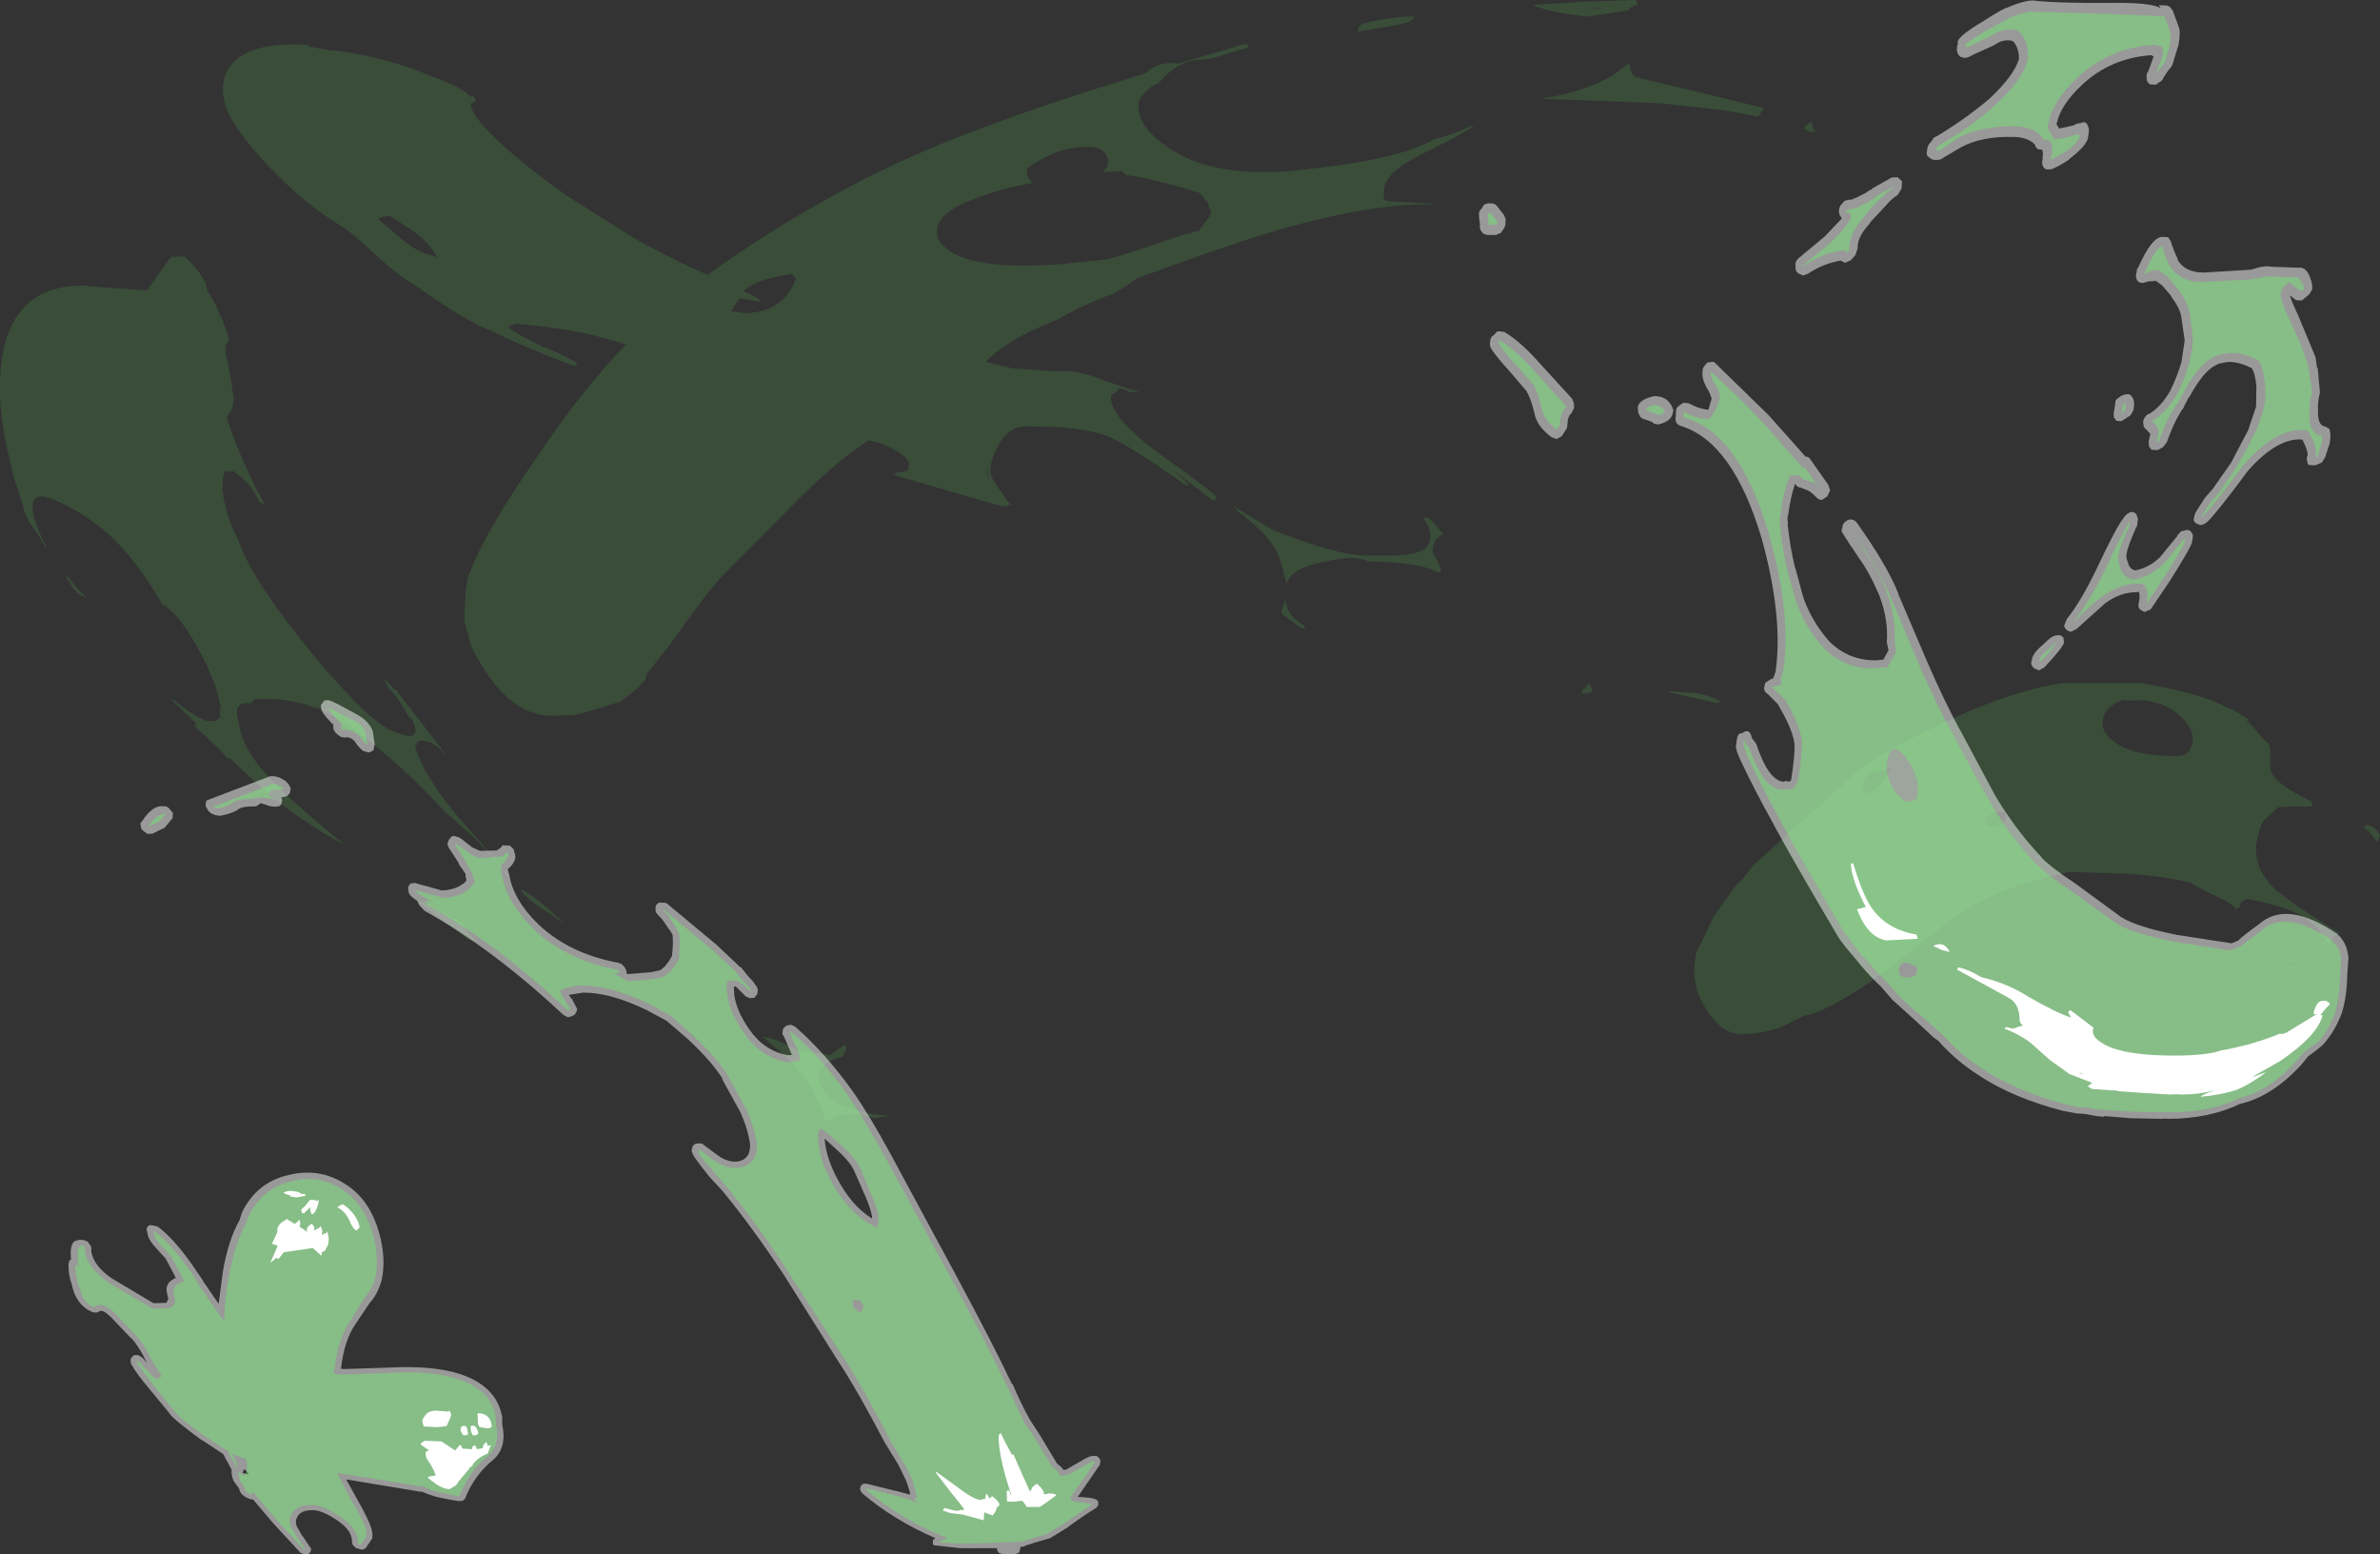 <?xml version="1.0" encoding="UTF-8" standalone="no"?>
<svg xmlns:ffdec="https://www.free-decompiler.com/flash" xmlns:xlink="http://www.w3.org/1999/xlink" ffdec:objectType="shape" height="239.5px" width="366.8px" xmlns="http://www.w3.org/2000/svg">
  <rect width="100%" height="100%" fill="#333333" stroke="none"/>
  <g transform="matrix(1.0, 0.0, 0.0, 1.0, 169.95, 213.8)">
    <path d="M76.75 -212.5 L77.0 -212.65 74.4 -212.5 76.75 -212.5 M74.55 -211.25 Q68.3 -212.0 66.3 -213.05 L74.25 -213.55 82.2 -213.8 82.45 -213.05 Q81.55 -212.9 81.2 -212.5 L81.05 -212.2 77.3 -211.65 74.55 -211.25 M11.65 -204.0 L22.15 -207.1 22.45 -206.5 16.45 -204.7 14.65 -204.6 Q11.25 -204.25 8.65 -201.0 7.5 -200.6 6.65 -199.65 5.4 -198.45 5.5 -197.5 5.4 -194.15 10.35 -190.9 16.85 -186.5 28.95 -187.45 L35.45 -188.2 Q45.9 -189.55 50.85 -192.2 50.95 -192.45 51.1 -192.35 54.05 -193.05 56.6 -194.35 L57.2 -194.35 Q54.75 -192.8 50.2 -190.55 43.45 -187.4 43.35 -184.55 43.25 -183.3 43.4 -183.05 L43.9 -182.8 50.95 -182.4 50.9 -182.3 Q42.05 -182.55 28.05 -178.65 20.7 -176.6 5.25 -170.9 3.9 -169.9 1.85 -168.65 -1.2 -167.5 -3.85 -166.25 L-6.95 -164.6 -10.75 -162.95 Q-15.55 -160.65 -18.05 -158.05 L-13.95 -157.05 -7.0 -156.55 Q-4.05 -156.9 -0.25 -155.35 L3.65 -154.0 5.65 -153.45 4.1 -153.35 Q3.6 -153.85 2.55 -154.0 2.25 -153.45 1.65 -153.15 1.25 -153.0 1.25 -152.55 1.3 -149.2 9.55 -143.3 17.45 -137.65 17.45 -137.25 L17.3 -136.65 16.9 -136.75 10.9 -141.35 13.2 -139.2 12.95 -138.95 Q3.7 -145.45 0.85 -146.55 -3.15 -148.15 -11.65 -148.1 -14.7 -148.15 -16.2 -144.9 -17.4 -142.8 -17.3 -140.95 -17.3 -140.35 -16.2 -138.8 L-14.7 -136.65 -14.15 -136.1 -14.9 -135.85 -15.6 -135.8 -31.85 -140.5 -32.15 -140.65 Q-31.95 -141.05 -30.15 -141.2 L-30.0 -141.5 -29.8 -142.25 Q-30.0 -143.85 -34.65 -145.65 L-36.1 -145.95 Q-41.45 -142.5 -48.15 -135.6 L-58.1 -125.6 Q-60.2 -123.65 -66.8 -114.35 L-70.25 -110.0 -70.5 -109.05 -71.9 -107.55 -74.45 -105.65 -80.6 -103.8 -81.3 -103.6 -81.35 -103.65 -84.95 -103.5 Q-90.75 -103.6 -95.15 -110.4 -96.6 -112.65 -97.45 -114.5 L-97.7 -115.65 -98.35 -117.85 Q-98.45 -119.65 -98.15 -122.7 L-97.85 -124.85 -96.3 -128.5 -96.25 -128.65 -96.15 -128.8 Q-93.2 -134.75 -87.25 -143.3 -80.2 -153.8 -73.45 -160.75 L-78.3 -162.1 Q-84.15 -163.45 -90.5 -163.9 L-91.5 -163.55 -91.6 -163.35 Q-89.75 -161.95 -86.05 -160.3 -82.3 -158.8 -80.95 -157.75 L-81.45 -157.4 Q-88.8 -160.2 -92.8 -162.15 L-94.45 -162.95 Q-97.45 -163.85 -106.5 -170.2 -109.1 -171.75 -112.4 -174.85 -115.75 -178.05 -117.65 -179.15 -123.25 -182.55 -128.8 -188.45 -134.7 -194.8 -135.35 -198.1 -136.1 -201.4 -134.5 -203.55 -131.7 -207.45 -122.4 -206.9 L-122.4 -206.65 -119.5 -206.1 Q-113.1 -205.6 -105.65 -202.95 L-103.25 -201.95 Q-99.65 -200.75 -97.9 -199.35 L-98.0 -199.35 -97.35 -198.95 -97.0 -199.05 -96.7 -198.6 -96.7 -198.1 -97.1 -198.05 Q-97.1 -197.75 -97.25 -197.9 L-97.4 -198.0 -97.4 -197.8 -97.35 -197.45 Q-97.05 -195.35 -90.75 -189.9 -86.5 -186.35 -82.15 -183.35 L-71.7 -176.8 Q-65.9 -173.6 -60.9 -171.45 -44.55 -183.15 -27.9 -190.35 -15.25 -195.85 6.6 -202.5 8.6 -204.45 11.65 -204.0 M39.3 -208.9 Q39.3 -209.6 40.0 -210.15 44.75 -211.3 48.05 -211.25 47.95 -210.85 47.15 -210.4 L46.3 -210.15 39.3 -208.9 M80.9 -203.9 L81.2 -203.95 81.35 -203.1 Q81.45 -202.45 82.0 -201.95 L91.65 -199.65 101.9 -197.15 101.05 -195.85 95.85 -196.8 85.85 -197.9 67.55 -198.6 Q74.15 -199.55 78.6 -202.2 L80.9 -203.9 M127.45 -101.4 Q139.45 -107.35 148.0 -108.55 L160.1 -108.55 Q167.35 -107.3 171.6 -105.6 L174.1 -104.4 174.1 -104.55 174.65 -104.15 176.75 -102.85 176.25 -102.8 177.3 -101.8 178.95 -99.85 Q179.95 -99.3 179.95 -97.9 179.8 -95.3 180.1 -94.8 181.15 -92.7 186.25 -90.35 L186.45 -89.6 185.8 -89.5 183.85 -89.6 181.1 -89.4 178.9 -87.3 Q178.5 -86.8 178.1 -85.25 176.75 -80.65 180.5 -76.95 182.4 -75.15 190.6 -70.0 189.45 -69.45 189.3 -68.95 L189.0 -68.3 Q187.2 -71.05 185.7 -72.1 183.1 -74.05 176.35 -75.3 L175.4 -74.8 175.3 -74.15 Q175.0 -73.8 174.6 -73.7 174.2 -74.6 170.95 -76.0 L167.55 -77.8 165.85 -78.2 162.8 -78.7 158.6 -79.15 149.0 -79.45 Q140.4 -77.7 135.1 -74.8 131.65 -73.0 126.0 -68.4 L118.35 -62.55 Q111.55 -57.9 108.0 -57.25 L106.55 -56.55 Q103.2 -54.55 98.5 -54.45 95.55 -54.45 93.3 -57.85 90.65 -61.6 91.3 -65.85 91.35 -66.6 91.55 -67.15 L92.25 -68.55 94.15 -72.55 95.2 -74.05 97.55 -77.3 98.5 -78.2 100.25 -80.45 109.2 -88.55 113.8 -92.6 Q116.7 -96.2 127.45 -101.4 M154.15 -103.0 Q153.65 -101.25 155.75 -99.6 158.55 -97.3 165.5 -97.3 166.55 -97.3 167.05 -97.75 L167.45 -98.05 167.95 -99.15 Q168.4 -101.5 165.7 -103.8 162.45 -106.4 157.8 -105.8 L157.95 -106.0 Q156.65 -105.95 155.7 -105.2 154.5 -104.45 154.15 -103.0 M95.25 -105.65 L94.6 -105.5 87.15 -107.15 87.25 -107.3 91.65 -107.0 Q94.6 -106.3 95.25 -105.65 M108.3 -193.85 L108.0 -194.05 Q109.1 -195.1 109.35 -194.9 109.3 -194.0 109.95 -193.45 108.65 -193.45 108.3 -193.85 M2.9 -187.45 L-0.05 -187.25 Q0.8 -188.0 0.85 -188.75 0.75 -191.4 -2.95 -191.15 -7.15 -191.05 -11.7 -187.85 -11.75 -186.5 -11.1 -185.9 L-10.8 -185.6 Q-15.0 -184.9 -18.15 -183.75 -25.8 -181.25 -25.55 -178.05 -25.65 -176.4 -23.15 -174.85 -18.5 -172.2 -6.5 -173.1 L0.5 -173.8 Q2.7 -174.35 8.1 -176.15 13.25 -178.0 14.8 -178.2 L15.65 -179.35 Q16.65 -180.55 16.7 -181.05 L16.2 -182.55 14.9 -184.1 Q7.1 -186.45 3.55 -186.85 L2.9 -187.45 M27.95 -125.2 Q27.55 -127.45 26.6 -129.25 24.85 -132.05 20.9 -134.95 L20.05 -135.95 20.65 -135.5 26.05 -132.2 Q35.9 -128.25 40.5 -128.2 L43.55 -128.2 44.65 -128.2 Q48.3 -128.25 49.7 -129.25 50.35 -129.85 50.55 -131.2 L50.25 -132.55 49.5 -133.9 49.7 -134.05 Q50.35 -134.2 51.25 -132.9 L52.5 -131.5 Q50.9 -130.8 50.85 -129.1 50.8 -128.5 51.35 -127.75 51.95 -126.85 52.15 -125.75 L51.65 -125.6 50.35 -126.15 Q48.8 -126.8 44.3 -127.2 L40.9 -127.3 Q38.95 -128.35 34.7 -127.35 29.0 -126.4 28.35 -123.85 L27.95 -125.2 M-39.55 -52.45 Q-39.6 -51.6 -40.15 -50.95 -41.9 -50.65 -42.9 -49.65 -44.0 -48.8 -43.85 -47.75 -43.7 -46.05 -41.85 -44.45 -39.1 -42.35 -33.0 -41.85 L-35.15 -41.5 Q-40.0 -43.05 -42.1 -41.05 L-42.55 -41.15 -42.9 -41.4 Q-43.1 -42.7 -44.0 -44.25 -45.25 -47.45 -48.8 -50.95 L-52.4 -54.05 Q-51.4 -54.0 -49.5 -53.2 L-47.9 -52.45 -46.45 -51.75 -45.55 -51.75 -42.0 -51.25 -39.75 -52.85 -39.55 -52.45 M-98.65 -71.65 Q-98.2 -70.4 -96.55 -68.75 L-97.7 -69.0 -104.55 -74.15 -105.75 -74.95 Q-104.75 -74.9 -102.7 -73.7 -100.8 -72.55 -99.55 -72.1 L-98.65 -71.65 M-89.7 -76.7 Q-89.15 -76.7 -86.3 -74.5 L-82.95 -71.5 -86.9 -74.1 Q-89.3 -75.8 -89.7 -76.7 M-159.85 -125.05 L-159.4 -124.85 Q-158.45 -123.45 -156.55 -121.65 -158.0 -122.2 -158.7 -123.2 L-159.85 -125.05 M-111.4 -179.8 L-107.65 -176.65 Q-105.15 -174.6 -102.4 -174.2 L-102.75 -174.45 Q-103.7 -176.2 -106.05 -178.05 L-109.8 -180.5 Q-110.95 -180.55 -111.6 -180.1 L-111.4 -179.8 M-17.5 -139.8 L-17.9 -141.65 -17.9 -141.4 Q-17.9 -140.6 -17.5 -139.8 M-47.3 -170.9 L-47.95 -171.6 Q-53.6 -170.75 -55.35 -168.95 L-54.95 -168.75 Q-53.3 -168.1 -52.65 -167.25 L-56.0 -167.85 -57.25 -165.85 -55.2 -165.55 Q-51.25 -165.6 -48.95 -168.0 -47.7 -169.45 -47.3 -170.9 M-166.45 -136.15 L-167.9 -140.5 -168.95 -145.1 Q-170.1 -150.6 -169.95 -155.0 -169.55 -169.9 -157.0 -169.8 L-154.45 -169.55 -147.3 -169.05 -145.0 -172.25 Q-143.75 -174.25 -143.4 -174.25 L-141.45 -174.25 Q-139.2 -172.15 -138.4 -170.35 L-138.25 -170.35 -138.2 -169.85 -138.05 -169.1 -138.0 -169.05 Q-136.3 -166.3 -136.1 -165.25 L-135.95 -165.1 Q-135.05 -163.0 -134.65 -161.55 L-135.05 -160.8 Q-135.35 -160.15 -135.05 -158.85 L-134.4 -155.65 -133.95 -152.45 Q-133.95 -150.7 -135.0 -149.6 L-134.95 -149.3 Q-133.4 -144.4 -130.6 -138.8 L-130.3 -138.05 -130.25 -138.05 -130.05 -137.8 -129.35 -136.5 -129.25 -135.95 -129.25 -136.0 -130.05 -136.55 Q-131.05 -139.15 -133.95 -141.2 L-135.2 -141.2 Q-135.7 -140.55 -135.65 -139.0 L-135.65 -138.7 -135.8 -137.85 -135.7 -138.1 -135.65 -138.45 -135.5 -137.1 -135.35 -136.4 -135.2 -135.8 Q-134.75 -133.65 -133.35 -130.85 -131.1 -124.3 -121.75 -113.0 L-119.7 -110.5 -115.4 -105.85 Q-112.0 -102.45 -109.8 -101.3 L-108.95 -101.0 -108.85 -100.9 -107.5 -100.5 -107.05 -100.4 -106.9 -100.4 -106.6 -100.4 -106.3 -100.5 -105.9 -101.0 -105.95 -101.65 -106.45 -103.0 -107.05 -103.5 -108.75 -106.35 -110.2 -108.0 -110.75 -109.3 -109.05 -107.45 -108.8 -107.45 -108.45 -106.85 -106.1 -103.85 -101.25 -97.55 -101.4 -97.6 -101.6 -97.85 Q-103.25 -99.8 -105.3 -99.65 L-105.45 -99.55 -105.6 -99.6 -105.6 -99.35 -105.7 -99.2 -105.8 -99.05 -106.0 -98.9 Q-104.9 -94.65 -99.65 -88.3 L-91.25 -78.65 -91.55 -78.65 Q-93.1 -80.8 -96.7 -84.55 L-101.6 -88.95 Q-105.55 -93.3 -110.4 -97.45 -113.6 -100.2 -116.55 -102.25 L-116.6 -102.25 -119.25 -103.85 -119.6 -104.0 -119.65 -104.05 -120.55 -104.55 -121.4 -104.85 -119.65 -104.05 Q-124.55 -106.25 -129.5 -106.1 -131.0 -106.2 -131.2 -105.5 L-131.25 -105.4 Q-133.05 -105.7 -133.35 -104.6 -133.6 -104.15 -133.0 -101.6 -132.4 -98.85 -130.3 -96.15 -128.6 -93.9 -124.85 -90.45 -119.85 -86.0 -117.65 -84.3 L-117.5 -84.15 -116.95 -83.65 Q-123.4 -87.15 -129.4 -92.15 L-134.5 -96.95 -134.9 -96.95 -136.5 -98.7 -140.1 -102.05 -139.55 -102.15 -140.75 -103.35 -143.6 -106.05 -143.05 -105.85 Q-140.95 -103.95 -138.1 -102.7 L-136.65 -102.7 -136.45 -102.9 -136.4 -102.9 -136.45 -102.95 -136.25 -103.15 -135.95 -103.2 -136.05 -103.5 -136.0 -103.75 -136.15 -103.95 -135.95 -104.9 -136.3 -106.45 Q-137.25 -110.25 -140.2 -115.25 -142.75 -119.5 -144.95 -120.7 L-145.35 -121.4 Q-148.9 -127.3 -152.4 -130.7 -156.25 -134.45 -161.45 -136.75 L-161.55 -136.75 -161.75 -136.8 -161.8 -136.7 -161.9 -136.95 -161.95 -136.95 -163.2 -137.3 -164.1 -137.25 Q-164.95 -136.75 -164.9 -136.05 L-164.9 -135.8 Q-165.0 -134.9 -164.5 -133.35 L-163.85 -131.7 -163.4 -130.7 -163.6 -131.05 -163.25 -130.4 -163.1 -130.15 -162.7 -129.45 -162.9 -129.5 -164.4 -131.95 -164.9 -132.55 Q-166.0 -134.05 -166.35 -135.65 L-166.45 -136.15 M196.6 -84.3 L196.35 -84.1 Q195.0 -86.1 194.35 -86.2 L194.6 -86.7 Q195.55 -86.7 196.35 -85.9 L196.85 -85.1 196.6 -84.3 M117.85 -91.5 Q120.1 -92.35 121.45 -95.35 117.35 -94.95 117.15 -93.05 116.85 -91.8 117.85 -91.5 M137.5 -88.55 Q136.5 -88.25 135.85 -87.65 L136.05 -87.0 Q136.1 -86.6 136.5 -86.45 L138.05 -86.45 Q138.05 -86.85 138.7 -86.8 L138.85 -86.8 139.15 -87.6 139.15 -88.5 Q138.9 -88.8 139.0 -88.8 L137.5 -88.55 M75.5 -107.3 Q74.8 -106.95 74.1 -106.95 73.7 -106.95 73.8 -107.05 L73.9 -107.2 Q73.9 -107.75 74.6 -107.8 L74.4 -107.9 74.85 -108.45 Q75.3 -108.25 75.5 -107.3 M28.2 -121.5 Q28.3 -120.5 28.55 -119.85 29.15 -118.5 31.0 -117.45 L31.25 -117.05 30.65 -117.0 29.05 -118.15 Q27.5 -119.2 27.5 -119.5 L28.1 -121.15 28.2 -121.5" fill="#66ff66" fill-opacity="0.129" fill-rule="evenodd" stroke="none"/>
    <path d="M164.9 -212.2 L165.85 -209.6 165.9 -209.5 Q166.1 -208.65 165.8 -206.9 L164.85 -203.8 164.6 -203.4 Q163.95 -202.7 163.25 -201.4 L162.3 -200.75 161.4 -200.8 Q160.85 -201.2 160.9 -201.7 160.75 -202.35 161.15 -202.85 L161.95 -205.05 161.95 -205.1 161.6 -205.3 Q155.3 -204.85 150.9 -200.7 147.65 -197.65 147.05 -194.85 L146.95 -194.75 147.4 -194.0 149.55 -194.45 150.15 -194.75 150.25 -194.75 150.8 -194.85 Q151.75 -195.35 152.0 -193.75 L151.85 -192.6 Q151.7 -191.4 148.9 -189.25 L149.0 -189.25 Q147.25 -188.1 146.15 -187.7 L145.4 -187.7 Q145.0 -187.9 144.9 -188.2 144.7 -188.7 144.85 -189.2 144.8 -189.65 144.9 -189.85 144.9 -190.7 144.7 -190.75 L144.15 -190.8 143.75 -191.2 143.7 -191.5 Q142.5 -192.75 140.05 -192.7 135.5 -192.8 132.35 -191.15 L129.05 -189.2 128.25 -189.15 127.75 -189.25 127.1 -189.75 Q126.9 -190.25 127.05 -190.6 127.05 -191.1 127.35 -191.6 L127.85 -192.2 Q128.0 -192.65 128.45 -192.75 132.85 -195.4 136.5 -198.45 140.45 -202.1 141.2 -204.7 141.25 -205.5 140.9 -206.5 140.45 -207.55 139.95 -207.55 138.65 -207.75 137.5 -206.9 L137.4 -206.85 134.0 -205.3 Q133.45 -204.95 133.0 -204.9 132.0 -204.85 131.75 -205.65 131.5 -206.1 131.8 -207.1 131.35 -207.95 135.65 -210.5 138.9 -212.6 139.5 -212.65 L139.45 -212.65 Q142.65 -214.0 143.95 -213.65 147.75 -213.3 155.4 -213.35 L155.45 -213.35 Q161.35 -213.45 163.1 -212.55 L162.75 -213.0 164.05 -212.95 164.5 -212.7 164.9 -212.2 M122.5 -186.5 L123.2 -185.85 123.1 -184.7 122.5 -183.75 Q121.6 -183.2 120.85 -182.3 L118.25 -179.5 118.25 -179.4 Q116.4 -177.45 116.35 -175.8 L116.35 -175.5 116.25 -175.25 116.0 -174.5 115.3 -173.7 114.4 -173.3 113.75 -173.65 Q111.05 -173.2 108.65 -171.6 L107.95 -171.35 107.35 -171.6 Q106.9 -171.85 106.8 -172.25 L106.75 -173.2 Q106.9 -173.75 107.35 -174.1 L111.5 -177.55 111.5 -177.6 113.55 -179.75 113.9 -180.15 113.8 -180.35 113.6 -180.6 Q113.4 -181.1 113.5 -181.6 113.6 -182.15 114.0 -182.45 114.25 -182.9 114.65 -182.95 L114.8 -182.95 114.9 -183.0 115.3 -183.05 115.5 -183.05 115.85 -183.25 115.95 -183.25 117.55 -184.05 Q118.05 -184.45 118.55 -184.65 L118.65 -184.8 121.6 -186.45 122.5 -186.5 M159.3 -170.95 Q159.15 -171.5 159.35 -171.9 159.35 -172.4 159.6 -172.6 161.7 -177.35 163.35 -177.3 L164.2 -177.25 164.6 -176.65 Q165.0 -175.25 165.7 -173.85 L165.6 -173.85 Q166.75 -171.8 169.7 -171.8 L177.0 -172.25 Q179.05 -172.95 180.05 -172.7 L182.95 -172.6 184.5 -172.55 184.7 -172.55 Q185.85 -172.4 186.4 -169.9 L186.4 -169.2 185.95 -168.45 184.8 -167.5 183.9 -167.55 182.95 -168.3 Q183.2 -167.4 184.3 -165.05 L186.9 -158.8 187.15 -157.15 187.25 -157.05 187.3 -156.55 187.55 -153.8 187.6 -153.35 Q187.2 -151.85 187.3 -150.45 L187.3 -150.4 Q187.25 -148.3 188.3 -148.1 L188.35 -148.1 188.85 -147.85 Q189.1 -147.75 189.15 -147.3 189.3 -146.6 189.05 -145.3 L189.0 -145.2 188.4 -143.35 187.9 -142.55 187.0 -142.15 186.75 -142.1 185.9 -142.15 Q185.6 -142.4 185.65 -142.7 185.45 -143.2 185.7 -143.65 185.75 -144.35 184.9 -146.05 L184.4 -146.1 Q180.7 -146.05 176.45 -141.2 171.8 -134.9 170.25 -133.4 L169.75 -133.05 169.25 -132.9 169.1 -132.9 168.45 -133.2 Q168.05 -133.55 168.15 -133.85 L168.35 -134.7 169.8 -137.0 170.05 -137.3 171.1 -138.5 173.9 -142.5 176.55 -147.55 177.75 -151.15 177.8 -154.3 Q177.6 -156.4 177.05 -157.1 174.55 -158.3 172.9 -157.95 L172.7 -157.9 Q170.15 -157.65 167.45 -152.6 L167.45 -152.7 166.85 -151.6 166.8 -151.45 166.6 -151.1 166.65 -151.1 Q165.2 -149.1 164.0 -145.65 L163.4 -144.9 162.7 -144.5 162.4 -144.45 161.65 -144.5 161.25 -145.0 161.2 -145.8 161.45 -146.95 160.8 -147.65 Q160.35 -148.0 160.4 -148.4 160.25 -148.95 160.55 -149.4 160.85 -149.95 161.4 -150.1 163.15 -151.2 164.5 -153.55 165.55 -155.65 166.25 -158.0 L166.75 -161.35 166.25 -164.8 166.25 -164.85 Q166.05 -166.3 164.7 -168.05 L164.7 -168.15 163.3 -169.8 162.2 -170.6 162.2 -170.5 161.2 -170.45 160.3 -170.2 159.85 -170.25 Q159.35 -170.5 159.3 -170.95 M155.85 -149.45 L155.8 -150.1 156.05 -151.6 Q156.0 -152.1 156.35 -152.35 L156.95 -152.8 157.6 -153.05 157.95 -153.05 Q158.4 -153.1 158.65 -152.6 159.0 -152.25 158.95 -151.2 L158.9 -151.0 158.85 -150.6 158.4 -149.8 157.0 -148.9 156.25 -148.95 155.85 -149.45 M82.7 -149.9 Q82.45 -150.3 82.5 -150.65 82.2 -152.1 84.9 -152.75 L85.35 -152.75 Q87.1 -152.6 87.75 -151.1 L87.95 -150.6 87.8 -149.95 Q87.45 -148.8 85.6 -148.4 L85.0 -148.5 84.65 -148.8 83.2 -149.3 Q82.75 -149.55 82.7 -149.9 M89.5 -151.75 L90.35 -151.65 Q91.85 -150.8 93.35 -150.65 L93.85 -152.4 93.45 -153.45 Q92.25 -155.3 92.45 -156.5 92.4 -157.1 92.85 -157.55 93.1 -158.05 93.75 -158.0 94.15 -158.2 94.5 -157.75 L102.65 -149.8 108.35 -143.4 Q108.65 -143.55 109.0 -143.1 L111.85 -139.05 112.1 -138.2 111.65 -137.3 110.8 -136.75 Q110.3 -136.85 110.05 -137.1 L109.4 -137.75 109.2 -137.85 109.05 -138.05 Q108.8 -138.1 108.75 -138.2 L107.6 -138.65 Q107.25 -138.7 107.05 -138.85 L106.7 -139.25 Q106.0 -137.25 105.65 -134.5 105.45 -134.05 105.6 -133.2 L105.55 -133.05 Q105.95 -129.35 106.7 -126.3 L106.75 -126.25 107.7 -122.75 107.7 -122.7 108.05 -121.5 Q109.45 -117.75 112.05 -114.9 114.9 -112.1 118.95 -112.05 L120.3 -112.15 121.1 -113.6 120.9 -114.6 Q120.8 -114.8 120.85 -114.9 121.1 -118.7 119.45 -122.65 L119.45 -122.55 Q118.25 -125.45 116.6 -127.75 116.4 -127.85 116.5 -127.9 L115.4 -129.55 115.4 -129.5 114.1 -131.55 Q113.7 -132.0 114.0 -132.5 114.0 -133.1 114.45 -133.4 114.85 -133.8 115.35 -133.75 115.75 -133.75 116.15 -133.35 120.8 -126.85 122.6 -122.4 L122.55 -122.4 127.1 -111.75 Q129.75 -105.65 132.1 -101.35 L132.15 -101.3 137.55 -91.2 Q140.75 -85.85 144.7 -81.7 L144.65 -81.7 Q146.0 -80.25 150.05 -77.55 L156.4 -72.9 Q158.5 -71.15 165.55 -69.75 L174.0 -68.45 175.05 -68.9 Q175.25 -69.25 178.2 -71.4 182.45 -75.15 190.1 -70.0 L190.2 -69.95 Q191.75 -68.6 191.95 -66.45 L192.0 -66.35 191.8 -63.6 Q191.75 -60.35 191.0 -57.8 189.95 -54.95 188.2 -53.0 L188.2 -52.95 Q187.2 -52.05 185.8 -51.05 L184.55 -49.55 Q180.1 -44.8 175.25 -43.7 170.6 -41.45 164.3 -41.4 L163.7 -41.45 163.6 -41.45 163.25 -41.4 158.45 -41.5 154.2 -41.85 154.35 -41.7 153.05 -41.85 151.45 -42.15 150.05 -42.25 148.2 -42.6 148.1 -42.6 Q140.2 -44.65 134.95 -48.15 131.45 -50.4 128.75 -53.45 128.25 -53.8 128.1 -53.9 L125.3 -56.5 121.75 -59.7 119.75 -62.0 119.7 -62.0 119.4 -62.3 Q117.9 -63.7 115.9 -66.2 113.55 -68.9 113.15 -69.8 L113.1 -69.85 Q106.35 -81.3 103.45 -86.65 L103.45 -86.7 Q100.4 -92.15 98.2 -96.85 L98.1 -97.1 Q97.4 -98.7 97.65 -99.1 97.75 -101.0 98.5 -100.8 99.75 -101.75 100.05 -100.05 L100.6 -99.35 100.75 -99.1 Q102.55 -93.65 104.85 -93.35 L105.3 -93.45 105.8 -93.35 106.1 -93.6 106.1 -93.65 Q106.75 -97.85 106.6 -99.35 106.2 -101.65 104.2 -105.0 L104.1 -105.25 102.45 -106.9 Q102.15 -107.05 102.0 -107.4 101.85 -107.8 102.0 -108.05 102.0 -108.6 102.35 -108.75 L103.05 -109.2 103.3 -109.25 103.4 -109.45 103.7 -110.3 Q104.9 -118.75 101.55 -130.85 97.1 -145.8 89.0 -148.2 88.55 -148.4 88.4 -148.7 88.2 -149.2 88.3 -149.5 L88.35 -150.4 Q88.35 -150.9 88.7 -151.2 L89.5 -151.75 M159.5 -133.5 L159.4 -132.7 159.25 -132.5 Q157.9 -129.4 157.8 -128.5 157.65 -127.95 158.0 -127.15 158.2 -126.15 159.1 -125.9 161.25 -126.3 162.95 -127.95 L165.65 -131.25 Q165.65 -131.5 165.8 -131.5 166.25 -132.1 166.6 -132.0 167.5 -132.45 167.95 -131.5 168.1 -131.35 167.85 -130.15 167.5 -129.1 164.5 -124.35 L161.5 -119.9 160.55 -119.5 159.85 -119.9 Q159.5 -120.35 159.65 -120.8 159.95 -122.05 159.65 -122.65 L159.4 -122.55 Q156.9 -122.6 154.5 -120.85 L150.1 -116.9 149.25 -116.45 Q148.7 -116.55 148.55 -116.75 148.1 -117.15 148.2 -117.5 L148.6 -118.45 Q150.75 -121.1 153.2 -126.2 156.3 -132.8 157.35 -134.0 L157.65 -134.4 Q158.65 -135.35 159.3 -134.55 L159.55 -133.85 159.5 -133.5 M145.0 -114.55 Q146.15 -115.7 146.7 -115.85 L147.5 -115.95 148.05 -115.6 148.15 -114.8 Q148.0 -114.05 145.15 -111.0 L144.3 -110.5 143.6 -110.8 143.4 -110.95 143.15 -111.35 Q143.0 -111.8 143.2 -112.0 143.15 -113.0 144.95 -114.5 L145.0 -114.55 M61.85 -180.65 L62.1 -180.0 62.05 -179.15 61.9 -178.7 61.35 -177.9 60.6 -177.6 59.35 -177.6 Q58.65 -177.65 58.4 -178.1 58.0 -178.6 58.15 -179.15 L58.0 -180.4 Q57.95 -180.95 58.05 -181.25 L58.5 -181.8 Q58.75 -182.6 59.95 -182.45 60.4 -182.5 60.8 -182.0 L61.85 -180.65 M59.7 -161.1 Q59.7 -161.85 60.2 -162.1 L60.45 -162.35 Q60.7 -162.8 61.2 -162.75 L61.9 -162.65 Q64.5 -161.1 67.6 -157.55 L72.35 -152.35 72.6 -151.7 72.65 -150.95 72.25 -150.15 Q71.65 -149.7 71.6 -148.25 L71.55 -147.85 70.75 -146.6 69.95 -146.15 69.15 -146.45 Q66.9 -148.15 66.55 -150.05 L66.55 -150.1 Q66.0 -152.35 65.3 -153.55 L62.7 -156.6 Q60.3 -159.25 59.8 -160.2 59.6 -160.7 59.7 -161.1 M-119.55 -105.9 Q-119.3 -106.1 -116.85 -104.75 L-114.75 -103.6 -114.6 -103.5 Q-113.05 -102.6 -112.5 -101.15 L-112.45 -100.8 -112.2 -99.15 -112.35 -98.35 -112.45 -98.15 -113.1 -97.85 -113.85 -98.05 Q-114.35 -98.2 -115.35 -99.65 -116.1 -100.35 -116.85 -100.15 L-117.4 -100.25 -117.9 -100.6 Q-118.75 -101.3 -118.55 -102.1 L-119.0 -102.55 Q-120.45 -104.05 -120.45 -104.7 -120.6 -105.25 -120.2 -105.5 -120.1 -105.95 -119.55 -105.9 M-92.5 -83.55 L-91.35 -83.5 -90.8 -82.95 -90.55 -82.05 Q-90.4 -81.35 -91.1 -80.45 L-91.15 -80.4 -91.6 -79.95 -91.7 -79.85 -91.5 -79.15 Q-90.85 -75.1 -86.95 -71.35 -82.2 -66.85 -74.65 -65.45 L-74.15 -65.25 -73.7 -64.8 -73.45 -64.3 -73.3 -63.7 -69.55 -64.0 -69.65 -64.0 -68.2 -64.3 -67.45 -64.9 -67.4 -65.0 -66.85 -65.7 -66.45 -66.4 -66.4 -66.45 Q-66.15 -68.3 -66.3 -69.8 L-66.8 -70.6 -66.8 -70.55 -67.65 -71.8 -67.9 -72.15 -68.7 -73.0 Q-69.0 -73.35 -68.9 -73.75 -69.0 -74.2 -68.7 -74.45 -68.45 -74.85 -68.0 -74.7 L-67.75 -74.7 Q-67.45 -74.8 -67.0 -74.45 L-59.55 -68.25 -55.95 -64.85 -55.7 -64.7 -54.8 -63.55 -53.75 -62.4 -53.7 -62.25 -53.3 -61.75 -53.15 -61.25 -53.2 -60.75 -53.3 -60.55 -53.7 -60.05 -54.35 -60.0 -55.0 -60.25 -56.55 -61.8 -56.7 -61.8 -56.85 -61.75 -56.8 -60.6 Q-56.5 -58.1 -54.45 -55.15 -52.1 -51.8 -48.45 -51.2 L-47.9 -51.25 -49.15 -54.15 Q-49.45 -54.4 -49.35 -54.7 L-49.35 -54.75 -49.25 -55.3 -48.85 -55.7 -48.65 -55.8 -48.0 -55.9 -47.4 -55.6 Q-42.75 -51.55 -38.5 -45.6 -36.0 -42.05 -32.65 -35.9 L-22.75 -17.55 Q-16.8 -6.5 -14.0 -0.55 L-13.9 -0.55 Q-12.55 2.6 -11.2 5.0 L-9.7 7.3 -7.05 11.7 -6.35 12.3 -6.3 12.4 -6.0 12.7 -5.7 12.65 -5.65 12.65 -4.7 12.1 -3.3 11.3 Q-1.9 10.4 -1.25 10.55 -0.95 10.45 -0.75 10.7 -0.5 10.85 -0.4 11.15 L-0.35 11.35 -0.45 11.9 -3.85 16.85 -2.9 16.9 Q-0.75 17.05 -0.7 17.65 L-0.7 18.15 -1.0 18.55 Q-2.1 19.15 -5.25 21.4 L-5.25 21.45 -8.1 23.2 -8.25 23.25 -10.85 24.0 -10.8 24.0 -11.9 24.35 -12.15 24.5 -12.7 24.55 -12.7 24.75 -12.85 25.4 -13.4 25.65 -14.8 25.7 -15.3 25.7 -16.0 25.5 -16.3 25.0 -16.25 24.75 -18.95 24.75 -21.9 24.75 -21.95 24.75 -26.05 24.3 -26.2 23.95 -26.15 23.5 -25.8 23.2 Q-32.25 20.4 -37.05 16.3 L-37.3 15.95 -37.4 15.6 -37.35 15.45 Q-37.35 15.1 -37.15 15.05 -37.05 14.85 -36.75 14.8 L-36.25 14.85 -32.05 15.9 -31.95 15.9 -29.7 16.5 -29.7 16.35 -29.75 16.0 -30.2 14.6 -30.3 14.4 -30.25 14.45 -31.15 12.6 -31.55 11.8 -33.45 8.7 -33.5 8.65 Q-37.85 0.35 -40.7 -3.95 L-49.1 -17.3 Q-54.0 -24.7 -58.6 -30.3 L-60.5 -32.35 Q-63.35 -35.85 -63.25 -36.2 L-63.35 -36.4 -63.35 -36.65 -63.3 -36.8 -63.25 -37.0 Q-63.05 -37.7 -62.15 -37.6 -61.75 -37.7 -61.45 -37.35 L-59.5 -35.9 Q-58.1 -34.85 -56.75 -34.8 -55.15 -34.8 -54.55 -36.05 L-54.55 -36.1 Q-54.3 -36.8 -54.35 -37.5 -54.65 -39.75 -55.85 -42.45 L-58.7 -47.6 -58.6 -47.6 Q-60.3 -50.3 -63.95 -53.7 L-67.2 -56.5 -70.35 -58.2 Q-76.0 -60.9 -80.1 -60.85 L-82.3 -60.5 -81.95 -60.0 -81.85 -59.95 -81.0 -58.35 -81.1 -57.9 -81.4 -57.45 -81.75 -57.25 -82.45 -57.05 -83.15 -57.45 Q-94.2 -67.75 -104.5 -73.45 L-104.95 -73.9 -105.0 -74.0 -105.25 -74.2 -105.4 -74.45 -105.6 -74.95 Q-107.0 -75.85 -107.0 -76.5 L-107.05 -77.15 -106.7 -77.65 -106.05 -77.75 -103.65 -77.1 -101.9 -76.6 Q-99.85 -76.65 -98.55 -77.65 L-98.5 -77.65 -98.05 -78.15 -98.2 -78.8 -98.2 -79.15 -99.2 -80.6 -99.3 -80.9 -100.8 -83.2 -101.0 -83.8 -100.75 -84.45 -100.55 -84.65 Q-100.4 -85.0 -99.95 -85.0 L-99.05 -84.7 -97.2 -83.25 -96.0 -82.7 -93.4 -82.75 -92.75 -83.2 -92.5 -83.55 M-125.5 -93.0 L-125.15 -92.35 -125.25 -91.7 -125.35 -91.5 -125.7 -91.15 -126.2 -91.0 -126.6 -91.0 -126.45 -90.5 -126.6 -89.9 Q-126.8 -89.3 -128.4 -89.6 L-129.15 -89.85 -129.8 -90.05 -130.1 -89.8 -130.5 -89.55 Q-132.75 -89.6 -133.35 -89.0 -134.5 -88.35 -136.05 -88.1 L-136.75 -88.2 -137.35 -88.45 Q-137.85 -88.75 -138.0 -89.15 -138.4 -89.7 -138.2 -90.05 -138.25 -90.55 -137.75 -90.6 L-128.3 -94.2 -127.7 -94.2 -127.05 -94.05 -126.7 -93.9 -126.0 -93.5 -125.5 -93.0 M-143.95 -89.3 L-143.3 -88.55 -143.35 -87.75 -144.5 -86.35 -144.5 -86.3 -146.45 -85.35 -147.2 -85.3 -147.85 -85.75 Q-148.3 -86.15 -148.25 -86.55 -148.4 -87.05 -148.1 -87.2 -146.4 -89.85 -144.7 -89.55 -144.35 -89.65 -143.95 -89.3 M-125.05 -32.85 Q-120.5 -33.8 -116.75 -31.35 -112.6 -28.8 -111.25 -22.75 -110.5 -19.35 -111.15 -16.5 -111.75 -14.35 -113.0 -13.0 L-115.15 -9.8 Q-116.9 -7.3 -117.4 -2.9 L-116.95 -2.85 -116.85 -2.85 -107.75 -3.15 Q-97.45 -3.25 -94.0 1.2 L-93.95 1.25 Q-92.95 2.6 -92.6 4.35 L-92.55 4.45 -92.55 5.65 Q-91.8 9.2 -93.85 11.05 -96.85 13.45 -98.3 17.15 L-98.65 17.45 -99.25 17.5 Q-102.45 17.0 -103.8 16.5 L-104.9 16.05 -105.05 16.05 -105.15 16.05 -116.6 14.15 -115.05 16.95 Q-113.1 20.35 -112.7 21.8 -112.45 22.8 -112.6 23.15 L-112.55 23.2 -113.6 24.75 -114.1 25.0 -114.65 24.85 -115.05 24.75 -115.55 24.3 -115.7 23.85 Q-115.6 22.05 -118.0 20.45 -120.3 18.9 -121.7 18.9 -123.6 18.85 -124.15 19.95 L-124.15 20.0 Q-124.5 20.5 -124.25 21.3 L-123.35 22.9 -123.3 22.9 -122.2 24.55 -122.0 24.8 -122.05 25.2 -122.15 25.4 -122.5 25.7 -123.1 25.7 -123.65 25.45 -127.8 20.95 -130.95 17.25 -131.35 17.2 Q-132.95 16.65 -133.1 15.55 L-133.25 15.35 -133.95 14.4 Q-134.35 13.3 -134.25 12.65 L-135.55 10.25 -138.8 8.1 -138.8 8.15 Q-143.05 5.05 -143.85 4.0 L-143.8 4.0 -146.85 0.3 Q-148.9 -2.1 -149.75 -3.65 L-149.85 -4.3 -149.7 -4.6 -149.3 -5.0 -148.65 -5.0 -148.0 -4.6 -147.4 -3.9 -147.35 -3.9 -147.65 -4.45 -147.65 -4.5 Q-148.8 -6.7 -149.7 -7.6 L-149.75 -7.6 -152.9 -10.9 Q-154.15 -12.1 -154.6 -11.75 L-155.05 -11.55 -155.65 -11.6 Q-157.3 -12.3 -158.1 -13.75 L-158.1 -13.8 Q-158.55 -14.3 -158.9 -15.95 -159.4 -17.2 -159.4 -19.05 L-159.25 -19.6 -159.0 -19.7 Q-159.25 -22.15 -158.35 -22.6 L-157.8 -22.75 -157.15 -22.75 -156.45 -22.5 -156.05 -21.95 Q-155.8 -21.65 -155.9 -21.0 L-155.75 -20.4 Q-155.15 -18.45 -152.6 -16.75 L-146.3 -13.0 -144.3 -13.05 -144.0 -13.7 Q-144.5 -15.3 -144.1 -15.8 -144.0 -16.35 -142.85 -16.9 L-143.45 -18.05 -144.4 -19.85 -145.9 -21.5 Q-147.0 -22.7 -147.15 -23.45 L-147.3 -24.1 Q-147.45 -24.5 -147.2 -24.75 -147.05 -25.1 -146.55 -25.0 L-146.45 -25.0 -145.65 -24.8 Q-143.25 -23.05 -140.35 -18.95 L-138.65 -16.45 -138.65 -16.35 -138.55 -16.2 -138.45 -16.1 -136.25 -12.9 -135.6 -17.9 Q-134.75 -22.8 -133.0 -25.85 -132.65 -27.4 -131.6 -28.75 -129.3 -32.0 -125.05 -32.85 M-42.85 -38.15 Q-42.55 -34.85 -40.3 -31.1 -38.25 -27.7 -35.55 -26.05 L-35.55 -26.35 Q-35.75 -27.55 -36.6 -29.55 L-36.6 -29.5 -38.15 -33.05 -38.15 -33.0 Q-38.65 -34.55 -41.05 -36.7 L-42.85 -38.35 -42.85 -38.15 M-132.15 12.7 L-132.4 12.6 -132.4 12.7 -132.55 13.15 -132.6 13.15 -131.6 13.4 -131.9 12.95 -132.15 12.7" fill="#ffffff" fill-opacity="0.502" fill-rule="evenodd" stroke="none"/>
    <path d="M163.65 -211.25 L164.6 -208.65 164.5 -206.9 163.75 -204.35 162.25 -202.25 163.3 -205.05 163.3 -205.15 163.4 -205.4 Q163.55 -207.05 162.35 -206.7 L162.3 -206.9 Q155.2 -206.55 150.2 -201.8 146.4 -198.2 145.75 -194.85 145.5 -194.1 145.85 -193.7 L146.6 -192.35 Q149.2 -192.6 150.1 -193.15 L150.5 -192.9 Q150.75 -193.65 150.55 -192.6 150.4 -192.0 148.55 -190.5 L146.1 -189.2 Q146.1 -189.7 146.25 -190.0 L146.35 -190.0 146.35 -190.15 Q146.5 -192.55 144.95 -192.25 L144.9 -192.55 Q143.45 -194.35 140.35 -194.35 135.4 -194.35 131.95 -192.6 L128.9 -190.55 128.35 -190.75 128.8 -191.35 Q133.35 -193.95 137.15 -197.25 141.9 -201.5 142.55 -204.7 142.7 -205.85 142.25 -207.35 141.45 -209.3 140.25 -209.2 138.55 -209.35 137.1 -208.35 L133.6 -206.65 133.3 -206.55 Q132.85 -206.5 133.05 -207.1 L136.15 -209.1 139.65 -211.0 Q142.4 -212.15 143.55 -212.0 L155.1 -211.65 162.35 -211.35 163.65 -211.25 M160.75 -171.75 L160.55 -171.65 160.65 -171.9 160.7 -171.95 Q162.2 -175.7 163.3 -175.8 163.7 -174.25 164.45 -172.85 165.9 -170.4 169.35 -170.35 L176.95 -170.75 179.7 -171.25 182.8 -171.05 183.85 -171.1 183.85 -171.05 Q184.7 -171.05 185.2 -169.2 L184.8 -168.95 Q183.6 -169.6 182.9 -170.35 L182.1 -169.7 Q181.65 -169.1 181.55 -168.65 181.35 -167.85 183.1 -164.1 185.2 -159.55 185.6 -158.0 L185.95 -156.45 186.0 -156.05 186.4 -153.3 Q185.9 -151.6 186.0 -149.95 185.95 -146.75 187.9 -146.7 L187.95 -146.7 187.8 -145.3 187.2 -143.4 186.9 -143.35 Q187.3 -144.6 185.9 -147.2 185.5 -147.55 184.75 -147.55 180.5 -147.55 175.7 -142.0 171.1 -135.8 169.6 -134.3 L169.4 -134.3 170.75 -136.45 171.95 -137.75 174.9 -142.1 177.6 -147.1 Q178.3 -148.65 179.0 -151.15 179.3 -152.6 179.1 -154.8 178.8 -157.55 178.05 -158.3 175.1 -159.8 173.05 -159.3 169.65 -159.2 166.45 -153.1 L165.85 -151.95 165.7 -151.75 Q164.1 -149.6 162.8 -145.85 L162.45 -145.8 162.75 -147.3 Q162.65 -148.25 161.65 -148.9 163.9 -150.15 165.6 -153.1 166.75 -155.4 167.5 -158.0 168.05 -160.6 168.0 -161.75 L167.55 -165.35 Q167.3 -167.15 165.75 -169.2 L164.2 -171.05 163.1 -171.9 Q162.05 -172.55 160.8 -171.65 L160.75 -171.75 M157.3 -151.65 L157.6 -151.65 157.7 -151.0 157.6 -150.6 157.0 -150.15 157.3 -151.65 M117.35 -180.4 Q115.05 -177.8 115.05 -175.55 L115.0 -175.2 114.75 -174.85 114.45 -175.2 Q111.05 -175.0 108.15 -172.85 L108.05 -173.0 112.1 -176.35 Q115.05 -179.15 115.3 -180.35 L115.2 -181.0 114.5 -181.05 114.55 -181.4 114.85 -181.4 114.85 -181.55 115.2 -181.6 115.3 -181.55 116.1 -181.75 117.95 -182.65 119.1 -183.45 Q120.85 -184.6 121.9 -185.0 L120.15 -183.45 Q118.45 -181.9 117.35 -180.4 M85.05 -151.4 Q86.2 -151.3 86.65 -150.4 86.4 -149.95 85.6 -149.85 L83.7 -150.65 Q83.7 -151.1 85.05 -151.4 M89.55 -150.4 Q91.35 -149.3 93.15 -149.25 94.0 -149.25 95.1 -152.25 95.2 -153.2 94.5 -154.35 93.6 -155.65 93.7 -156.55 97.05 -153.6 101.8 -148.65 L107.85 -141.75 107.95 -141.75 Q108.05 -141.85 108.2 -141.6 L107.95 -142.0 107.95 -142.1 110.55 -138.55 110.3 -138.8 109.55 -139.7 109.45 -139.4 107.95 -139.95 107.3 -140.55 105.95 -140.55 Q104.9 -138.1 104.45 -134.5 104.3 -133.8 104.4 -132.8 104.8 -128.9 105.55 -125.7 L106.55 -122.2 106.95 -120.85 Q108.45 -116.85 111.2 -113.9 114.3 -110.8 118.65 -110.8 L120.95 -111.0 122.2 -113.25 122.25 -113.35 122.05 -115.1 Q122.3 -119.0 120.55 -123.3 119.35 -126.2 117.55 -128.65 L116.5 -130.4 115.15 -132.4 Q119.7 -126.05 121.45 -121.75 L126.0 -110.95 Q128.7 -104.85 131.1 -100.55 134.6 -93.9 136.6 -90.5 139.75 -85.0 143.7 -80.8 145.15 -79.3 149.2 -76.55 L155.6 -71.95 Q157.8 -70.15 165.1 -68.7 L173.75 -67.35 175.4 -68.0 178.8 -70.6 Q182.45 -73.6 189.3 -69.0 190.75 -67.8 190.85 -66.15 L190.7 -63.25 Q190.6 -60.2 189.95 -57.8 189.05 -55.25 187.5 -53.45 L185.1 -51.65 183.8 -50.1 Q179.65 -45.65 175.2 -44.6 170.65 -42.4 164.55 -42.4 L163.9 -42.45 163.5 -42.4 158.75 -42.5 154.65 -42.75 153.35 -42.85 151.85 -43.1 150.4 -43.2 148.7 -43.55 Q140.9 -45.6 135.65 -49.05 132.2 -51.25 129.5 -54.3 L129.05 -54.7 126.1 -57.3 Q123.8 -59.2 122.6 -60.45 L120.65 -62.65 120.25 -63.05 116.75 -66.9 114.1 -70.45 Q107.4 -81.85 104.45 -87.3 101.4 -92.9 99.25 -97.5 L99.3 -97.5 98.7 -99.1 Q98.85 -100.4 99.0 -99.2 L99.0 -99.35 99.65 -98.55 Q101.75 -92.3 104.65 -92.15 L105.35 -92.2 105.4 -92.15 106.1 -92.15 106.6 -92.55 107.2 -93.65 Q107.85 -98.05 107.75 -99.7 107.35 -102.25 105.25 -105.85 L105.25 -105.95 103.1 -107.95 104.65 -108.35 104.45 -109.15 104.85 -110.3 Q106.2 -118.95 102.7 -131.4 98.1 -147.2 89.5 -149.5 L89.55 -150.4 M109.55 -139.7 L109.35 -140.0 109.3 -139.95 109.55 -139.7 M156.75 -126.45 Q157.3 -124.8 158.8 -124.5 161.55 -124.95 163.7 -127.15 L166.55 -130.65 Q166.95 -131.05 166.7 -130.15 166.35 -129.2 163.6 -124.85 L160.9 -120.8 Q161.2 -122.55 160.65 -123.5 160.45 -123.9 159.7 -123.85 156.85 -123.95 154.05 -121.85 152.6 -120.95 149.45 -117.75 151.7 -120.5 154.35 -125.75 157.35 -132.2 158.3 -133.5 L158.2 -132.7 Q156.7 -129.4 156.6 -128.5 156.35 -127.7 156.75 -126.45 M147.0 -114.8 Q146.85 -114.25 144.5 -111.85 L144.35 -112.0 Q144.4 -112.65 145.65 -113.65 L147.0 -114.8 M59.3 -180.75 Q59.4 -181.0 59.8 -181.0 L60.9 -179.55 60.7 -179.15 59.45 -179.15 59.3 -180.75 M61.25 -161.35 Q63.7 -159.8 66.7 -156.45 L71.5 -151.15 Q70.55 -150.3 70.4 -148.25 L69.95 -147.6 Q68.15 -149.0 67.7 -150.6 67.15 -153.15 66.4 -154.5 L63.55 -157.7 Q61.4 -160.1 61.0 -161.0 L61.25 -161.35 M123.85 -97.0 Q121.5 -100.0 120.95 -96.65 120.6 -95.15 121.3 -93.3 122.1 -91.2 123.9 -90.25 125.25 -90.4 125.4 -90.65 L125.55 -91.4 Q126.0 -94.1 123.85 -97.0 M125.1 -63.45 L125.4 -63.7 125.55 -64.65 Q124.65 -65.35 123.95 -65.45 122.9 -65.6 122.75 -64.5 122.45 -63.2 124.05 -63.15 L125.1 -63.45 M182.55 -65.3 L184.3 -65.3 183.05 -65.35 182.8 -65.35 182.55 -65.3 M-118.2 -103.2 Q-119.25 -104.3 -119.25 -104.7 -119.1 -104.75 -117.2 -103.65 L-115.0 -102.55 Q-113.95 -101.9 -113.65 -100.9 L-113.3 -99.15 -113.4 -99.0 -114.6 -100.4 Q-115.75 -101.5 -117.15 -101.35 -117.5 -101.65 -117.2 -102.05 L-118.2 -103.2 M-92.65 -80.5 Q-92.85 -80.3 -92.65 -79.15 -91.85 -74.7 -87.65 -70.6 -82.6 -65.8 -74.65 -64.35 L-74.4 -63.9 -75.3 -63.85 -73.15 -62.6 -69.3 -62.95 -67.65 -63.3 -66.6 -64.1 -65.85 -65.1 -65.35 -66.0 Q-65.1 -68.0 -65.25 -69.8 L-65.85 -71.05 -66.85 -72.45 -66.75 -72.55 -67.8 -73.6 -67.6 -73.6 -60.1 -67.4 -56.6 -64.15 -55.6 -62.85 -54.55 -61.75 -54.2 -61.25 -54.25 -61.05 -56.05 -62.55 -56.65 -62.75 -57.8 -62.6 Q-58.1 -62.15 -57.85 -60.6 -57.55 -57.8 -55.25 -54.6 -52.6 -50.75 -48.35 -50.1 L-46.85 -50.35 -46.7 -50.45 -46.7 -51.05 Q-46.8 -51.8 -48.25 -54.5 L-47.75 -54.15 -48.3 -54.8 -48.1 -54.9 Q-43.4 -50.95 -39.35 -45.15 -36.9 -41.65 -33.5 -35.45 L-23.6 -17.3 Q-17.6 -6.25 -14.75 -0.25 L-12.1 5.35 -10.5 7.7 -7.8 12.2 -7.75 12.2 -7.05 12.8 Q-6.6 13.25 -6.55 13.65 L-5.3 13.4 -4.05 12.75 -2.8 12.05 Q-1.7 11.3 -1.25 11.3 L-1.2 11.55 -5.05 17.05 -4.45 17.6 -3.0 17.7 -1.6 17.95 -5.8 20.85 -8.6 22.55 Q-8.75 22.5 -8.7 22.6 L-11.1 23.3 -12.35 23.75 -18.95 24.0 -22.0 24.05 -25.35 23.85 -24.0 23.2 -24.0 23.15 Q-31.15 20.35 -36.4 15.8 L-36.35 15.55 -32.15 16.6 Q-30.1 17.05 -28.5 17.8 -28.55 17.5 -29.0 17.45 -29.05 17.0 -28.5 16.85 -28.8 16.85 -28.8 16.35 L-28.8 16.1 -29.3 14.45 -29.35 14.25 -30.25 12.3 -30.75 11.55 -32.6 8.4 Q-36.95 0.0 -39.8 -4.4 L-48.35 -17.6 Q-53.2 -25.15 -57.8 -30.75 L-59.7 -32.95 Q-62.3 -35.95 -62.3 -36.2 L-62.3 -36.5 -62.1 -36.65 -60.05 -35.1 Q-58.2 -33.85 -56.7 -33.85 -54.4 -33.85 -53.6 -35.55 -53.25 -36.6 -53.3 -37.5 -53.65 -39.85 -54.85 -42.7 L-57.75 -48.0 Q-59.4 -50.75 -63.25 -54.35 L-66.6 -57.3 -70.0 -59.15 Q-75.9 -61.95 -80.25 -61.95 -81.85 -61.95 -83.45 -61.3 L-83.6 -61.25 -83.55 -60.85 -82.8 -59.5 -82.05 -58.35 -82.45 -58.1 Q-93.6 -68.6 -104.1 -74.35 L-104.1 -74.55 -104.35 -74.7 -104.55 -74.9 -104.15 -75.0 -103.5 -74.9 Q-103.6 -75.05 -104.85 -75.7 -105.85 -76.25 -105.95 -76.65 L-103.8 -76.05 -101.65 -75.45 Q-99.25 -75.55 -97.8 -76.7 L-96.8 -77.8 -97.05 -78.8 -97.2 -79.3 -98.2 -81.05 -98.15 -81.05 -99.8 -83.6 -99.65 -83.8 -97.7 -82.4 Q-96.65 -81.65 -95.85 -81.55 L-92.55 -81.85 -91.85 -82.45 Q-91.75 -82.8 -91.6 -82.05 L-91.95 -81.3 -92.65 -80.5 M-128.5 -91.6 L-128.6 -91.3 -127.55 -90.65 -128.3 -90.75 -129.45 -90.95 -130.8 -90.75 Q-133.5 -90.7 -134.2 -90.05 -135.1 -89.45 -136.45 -89.2 L-137.1 -89.5 -127.75 -93.05 -127.05 -92.8 -126.3 -92.4 -126.4 -92.15 -128.15 -92.1 -128.5 -91.6 M-144.4 -88.4 L-145.3 -87.3 -147.1 -86.4 Q-145.7 -88.55 -144.4 -88.4 M-130.65 -28.05 Q-128.55 -31.1 -124.55 -31.9 -120.55 -32.75 -117.2 -30.5 -113.55 -28.2 -112.25 -22.75 -111.55 -19.55 -112.1 -16.85 -112.75 -14.9 -113.85 -13.7 L-115.95 -10.3 Q-117.9 -7.5 -118.4 -2.65 L-118.5 -2.1 -116.65 -2.0 -107.55 -2.35 Q-98.05 -2.4 -94.75 1.6 -93.9 2.85 -93.55 4.35 L-93.5 5.65 Q-92.85 8.8 -94.6 10.4 -97.7 12.9 -99.15 16.8 L-103.6 15.8 -104.75 15.2 -105.05 15.2 -105.1 15.2 -105.2 15.2 -105.25 15.2 -118.0 13.15 -115.9 17.2 Q-113.95 20.45 -113.55 21.8 L-113.45 22.85 -114.4 24.3 -114.75 24.1 Q-114.6 21.85 -117.55 19.9 -120.2 18.05 -121.9 18.1 -124.35 18.05 -125.0 19.55 -125.5 20.3 -125.2 21.3 L-124.1 23.2 -122.95 24.75 -123.0 25.05 -127.1 20.65 -130.9 16.2 Q-131.05 16.1 -131.1 16.3 L-131.2 16.5 Q-132.15 16.15 -132.25 15.55 L-132.4 15.05 -133.0 14.4 -133.25 12.95 -132.65 13.35 -132.35 13.65 Q-131.9 13.15 -131.85 12.3 L-132.0 11.05 -133.9 10.3 -133.95 10.3 -134.1 10.25 -133.35 12.1 -133.3 12.5 -134.65 10.2 -134.75 9.85 -138.3 7.55 Q-142.25 4.75 -143.0 3.7 L-146.1 -0.05 -148.85 -3.8 -148.75 -4.2 -145.95 -1.3 -145.6 -1.5 -145.0 -1.7 -146.8 -4.65 Q-147.95 -7.0 -149.05 -8.05 L-152.15 -11.4 Q-154.35 -13.45 -155.45 -12.35 -156.7 -12.9 -157.2 -14.0 L-157.9 -15.95 Q-158.3 -17.15 -158.35 -18.85 L-157.95 -18.85 -157.8 -18.4 Q-158.3 -21.4 -157.55 -21.85 L-156.9 -21.8 -156.9 -21.35 -156.75 -20.4 Q-156.05 -18.1 -152.95 -16.0 L-146.4 -12.15 -143.65 -12.25 Q-142.8 -12.95 -143.0 -13.7 -143.35 -14.85 -143.1 -15.25 -143.0 -15.8 -141.55 -16.4 L-142.5 -18.2 -143.55 -20.2 -145.2 -22.0 Q-146.05 -22.9 -146.15 -23.45 L-146.3 -24.1 -146.15 -24.1 Q-143.9 -22.45 -141.1 -18.6 L-139.45 -16.2 -139.4 -15.9 -136.5 -11.75 -135.4 -10.25 Q-135.35 -13.95 -134.6 -17.5 -133.7 -22.3 -132.0 -25.35 -131.65 -26.85 -130.65 -28.05 M-43.9 -39.1 L-43.85 -38.15 Q-43.6 -34.55 -41.15 -30.6 -38.4 -26.15 -34.7 -24.65 L-34.55 -26.25 Q-34.7 -27.6 -35.7 -29.8 L-37.1 -33.15 Q-37.65 -34.9 -40.3 -37.35 L-43.25 -39.85 Q-43.85 -39.8 -43.9 -39.1 M-38.55 -13.5 L-38.5 -12.85 Q-38.6 -12.45 -38.3 -12.25 L-37.4 -11.55 Q-36.95 -11.9 -36.9 -12.6 L-37.4 -13.45 -38.55 -13.5 M-15.4 25.0 L-13.6 24.85 -14.85 25.0 -15.4 25.0" fill="#66ff66" fill-opacity="0.349" fill-rule="evenodd" stroke="none"/>
    <path d="M131.9 -64.75 Q133.5 -64.4 135.35 -63.25 139.3 -62.35 142.7 -60.2 146.85 -57.8 149.25 -57.0 L148.75 -57.85 149.15 -58.15 152.7 -55.45 152.65 -55.25 Q152.25 -54.05 154.4 -52.85 157.55 -51.15 165.1 -51.15 170.15 -51.15 172.4 -51.95 177.2 -52.8 181.35 -54.5 L181.9 -54.5 182.45 -54.7 186.7 -57.3 187.2 -57.55 186.75 -57.5 186.65 -57.6 Q186.55 -57.8 186.8 -58.3 187.15 -59.55 188.05 -59.6 188.7 -59.7 189.15 -59.1 L188.35 -58.25 188.45 -58.35 187.65 -57.4 188.0 -57.35 Q187.2 -54.2 181.45 -50.3 L177.05 -47.8 179.3 -48.6 Q176.9 -46.75 174.7 -45.85 172.4 -45.1 169.2 -44.8 169.45 -45.15 171.4 -45.8 168.95 -45.15 166.35 -45.15 L165.4 -45.2 164.5 -45.15 159.5 -45.45 156.7 -45.65 156.3 -45.75 152.5 -46.0 151.8 -46.4 152.5 -46.95 149.0 -48.3 146.0 -50.45 142.85 -53.25 Q140.85 -54.65 138.95 -55.3 L139.25 -55.55 140.4 -55.25 140.3 -55.45 140.6 -55.35 Q141.0 -55.65 141.85 -55.75 141.25 -56.2 141.3 -56.8 141.25 -59.05 139.8 -59.95 L131.65 -64.4 131.9 -64.75 M130.55 -67.1 L129.25 -67.45 128.0 -68.05 Q129.65 -68.9 130.55 -67.1 M125.65 -69.15 L120.75 -68.9 Q117.85 -69.4 116.25 -73.7 L117.6 -74.05 Q115.4 -78.3 115.3 -80.7 L115.65 -80.8 Q116.85 -76.75 118.1 -74.55 120.4 -70.65 125.4 -69.8 L125.65 -69.15 M150.55 -48.55 L150.6 -48.4 151.1 -48.25 150.55 -48.55 M-122.9 -29.55 L-124.2 -29.3 -125.25 -29.45 Q-125.3 -29.6 -125.1 -29.55 L-125.6 -29.7 -126.3 -30.0 -125.75 -30.25 -125.3 -30.3 Q-123.9 -30.25 -123.6 -29.9 L-123.65 -29.85 -122.9 -29.8 -122.9 -29.55 M-122.15 -28.95 L-121.2 -28.85 -121.5 -28.5 Q-121.25 -28.85 -120.8 -28.85 -121.1 -27.1 -121.8 -26.7 L-121.95 -26.75 -122.15 -27.35 -122.1 -27.8 -122.85 -27.1 -123.1 -26.85 Q-123.45 -26.75 -123.5 -27.3 -123.65 -27.4 -123.0 -27.9 L-122.15 -28.95 M-125.8 -26.0 L-124.5 -25.2 -123.9 -25.75 Q-123.9 -26.25 -123.65 -25.3 L-123.8 -24.8 -122.6 -24.0 -122.65 -24.3 Q-122.7 -24.75 -121.9 -25.25 L-121.5 -24.75 -121.55 -24.2 -120.7 -24.65 Q-120.55 -25.2 -120.3 -24.25 L-120.3 -23.4 Q-120.1 -23.8 -119.65 -23.8 -119.6 -24.4 -119.35 -23.45 -119.2 -22.85 -119.4 -22.0 L-119.85 -21.1 -120.2 -20.9 -120.35 -20.9 -120.4 -20.3 -121.75 -21.5 -126.2 -20.85 -127.05 -19.8 -127.35 -20.0 -128.3 -19.2 -127.25 -21.6 -127.2 -21.9 -128.05 -22.15 -127.2 -23.95 Q-127.4 -24.95 -126.1 -25.75 L-125.95 -25.75 -125.8 -26.0 M-117.15 -28.25 Q-116.35 -27.85 -115.35 -26.6 -114.55 -25.4 -114.55 -24.65 L-115.0 -24.2 Q-115.55 -24.4 -116.1 -25.75 -116.8 -27.2 -118.0 -27.8 L-117.15 -28.25 M-15.4 7.7 L-14.0 10.35 -13.75 10.3 -13.2 11.6 -11.2 16.05 -10.8 15.3 -10.15 14.8 Q-8.95 15.85 -9.05 16.5 L-8.25 16.3 -7.75 16.35 Q-7.25 16.4 -7.15 16.6 L-8.1 17.3 -9.7 18.4 -11.7 18.4 -12.0 17.95 Q-12.25 17.55 -12.45 17.45 L-13.75 17.6 -14.75 17.55 -14.8 15.9 -14.4 15.85 -14.2 16.5 -14.1 16.5 Q-15.9 11.2 -16.05 7.9 L-16.0 7.25 -15.7 7.05 -15.65 7.05 -15.4 7.7 M-17.45 17.1 L-17.25 16.95 Q-17.2 16.7 -16.95 16.8 -16.25 17.3 -15.9 17.95 L-16.1 18.4 -16.3 18.35 Q-16.4 19.05 -16.95 19.7 L-17.85 19.4 -18.25 19.2 -18.35 20.45 -21.65 19.55 -21.7 19.55 -22.65 19.45 -23.6 19.3 -24.55 19.0 -24.6 18.8 -24.35 18.55 -22.85 18.95 -22.25 19.0 -22.1 18.9 -21.3 18.8 Q-21.95 17.9 -23.55 15.95 L-25.7 13.15 -25.7 12.95 -22.65 15.15 Q-19.95 17.25 -18.85 17.3 L-18.05 17.1 Q-18.15 16.6 -17.85 16.35 L-17.45 17.1 M-96.0 6.15 L-96.3 5.6 -96.35 3.95 Q-94.55 3.95 -94.2 5.65 L-94.15 6.15 -94.2 6.0 -94.3 6.15 -94.75 6.3 -95.95 6.1 -96.0 6.15 M-98.0 6.15 L-97.8 7.15 -97.85 7.2 -98.05 7.35 -98.55 7.35 -98.9 6.8 Q-99.15 5.85 -98.3 5.9 L-98.0 6.15 M-100.4 4.2 L-100.65 4.9 -101.1 5.9 -101.5 6.0 -102.6 6.1 -104.5 6.0 -104.6 6.1 -104.8 5.5 Q-105.0 4.9 -104.45 4.35 -104.0 3.65 -102.95 3.55 L-100.85 3.7 Q-100.65 3.3 -100.4 4.2 M-96.8 5.9 Q-96.4 6.25 -96.2 7.15 -96.35 7.1 -96.55 7.35 L-97.1 7.35 -97.35 6.8 -97.4 6.2 -97.4 5.9 -96.8 5.9 M-96.6 9.05 L-96.45 9.5 -95.6 9.35 -95.55 9.35 Q-95.5 8.7 -95.1 8.5 -95.0 8.15 -94.8 8.95 L-94.85 9.0 -94.3 8.85 -94.8 10.2 Q-96.2 10.7 -97.05 11.8 L-97.2 12.15 -97.45 12.2 -97.75 12.65 -99.3 14.5 -99.65 15.05 -100.65 15.65 Q-101.6 15.65 -102.7 14.9 L-103.9 14.0 -104.0 13.75 -103.45 13.65 -102.8 13.55 -103.1 12.75 -103.7 11.65 Q-104.3 10.9 -104.3 10.55 -104.5 9.95 -104.15 9.8 L-103.8 9.7 -105.15 8.75 -104.9 8.4 -104.75 8.4 -104.55 8.2 -101.9 8.3 -100.1 9.5 -99.8 9.7 -99.5 9.35 -99.1 8.85 -98.85 8.95 -98.7 9.4 -97.2 9.5 Q-97.15 8.9 -96.85 8.9 L-96.6 9.05" fill="#ffffff" fill-rule="evenodd" stroke="none"/>
  </g>
</svg>
